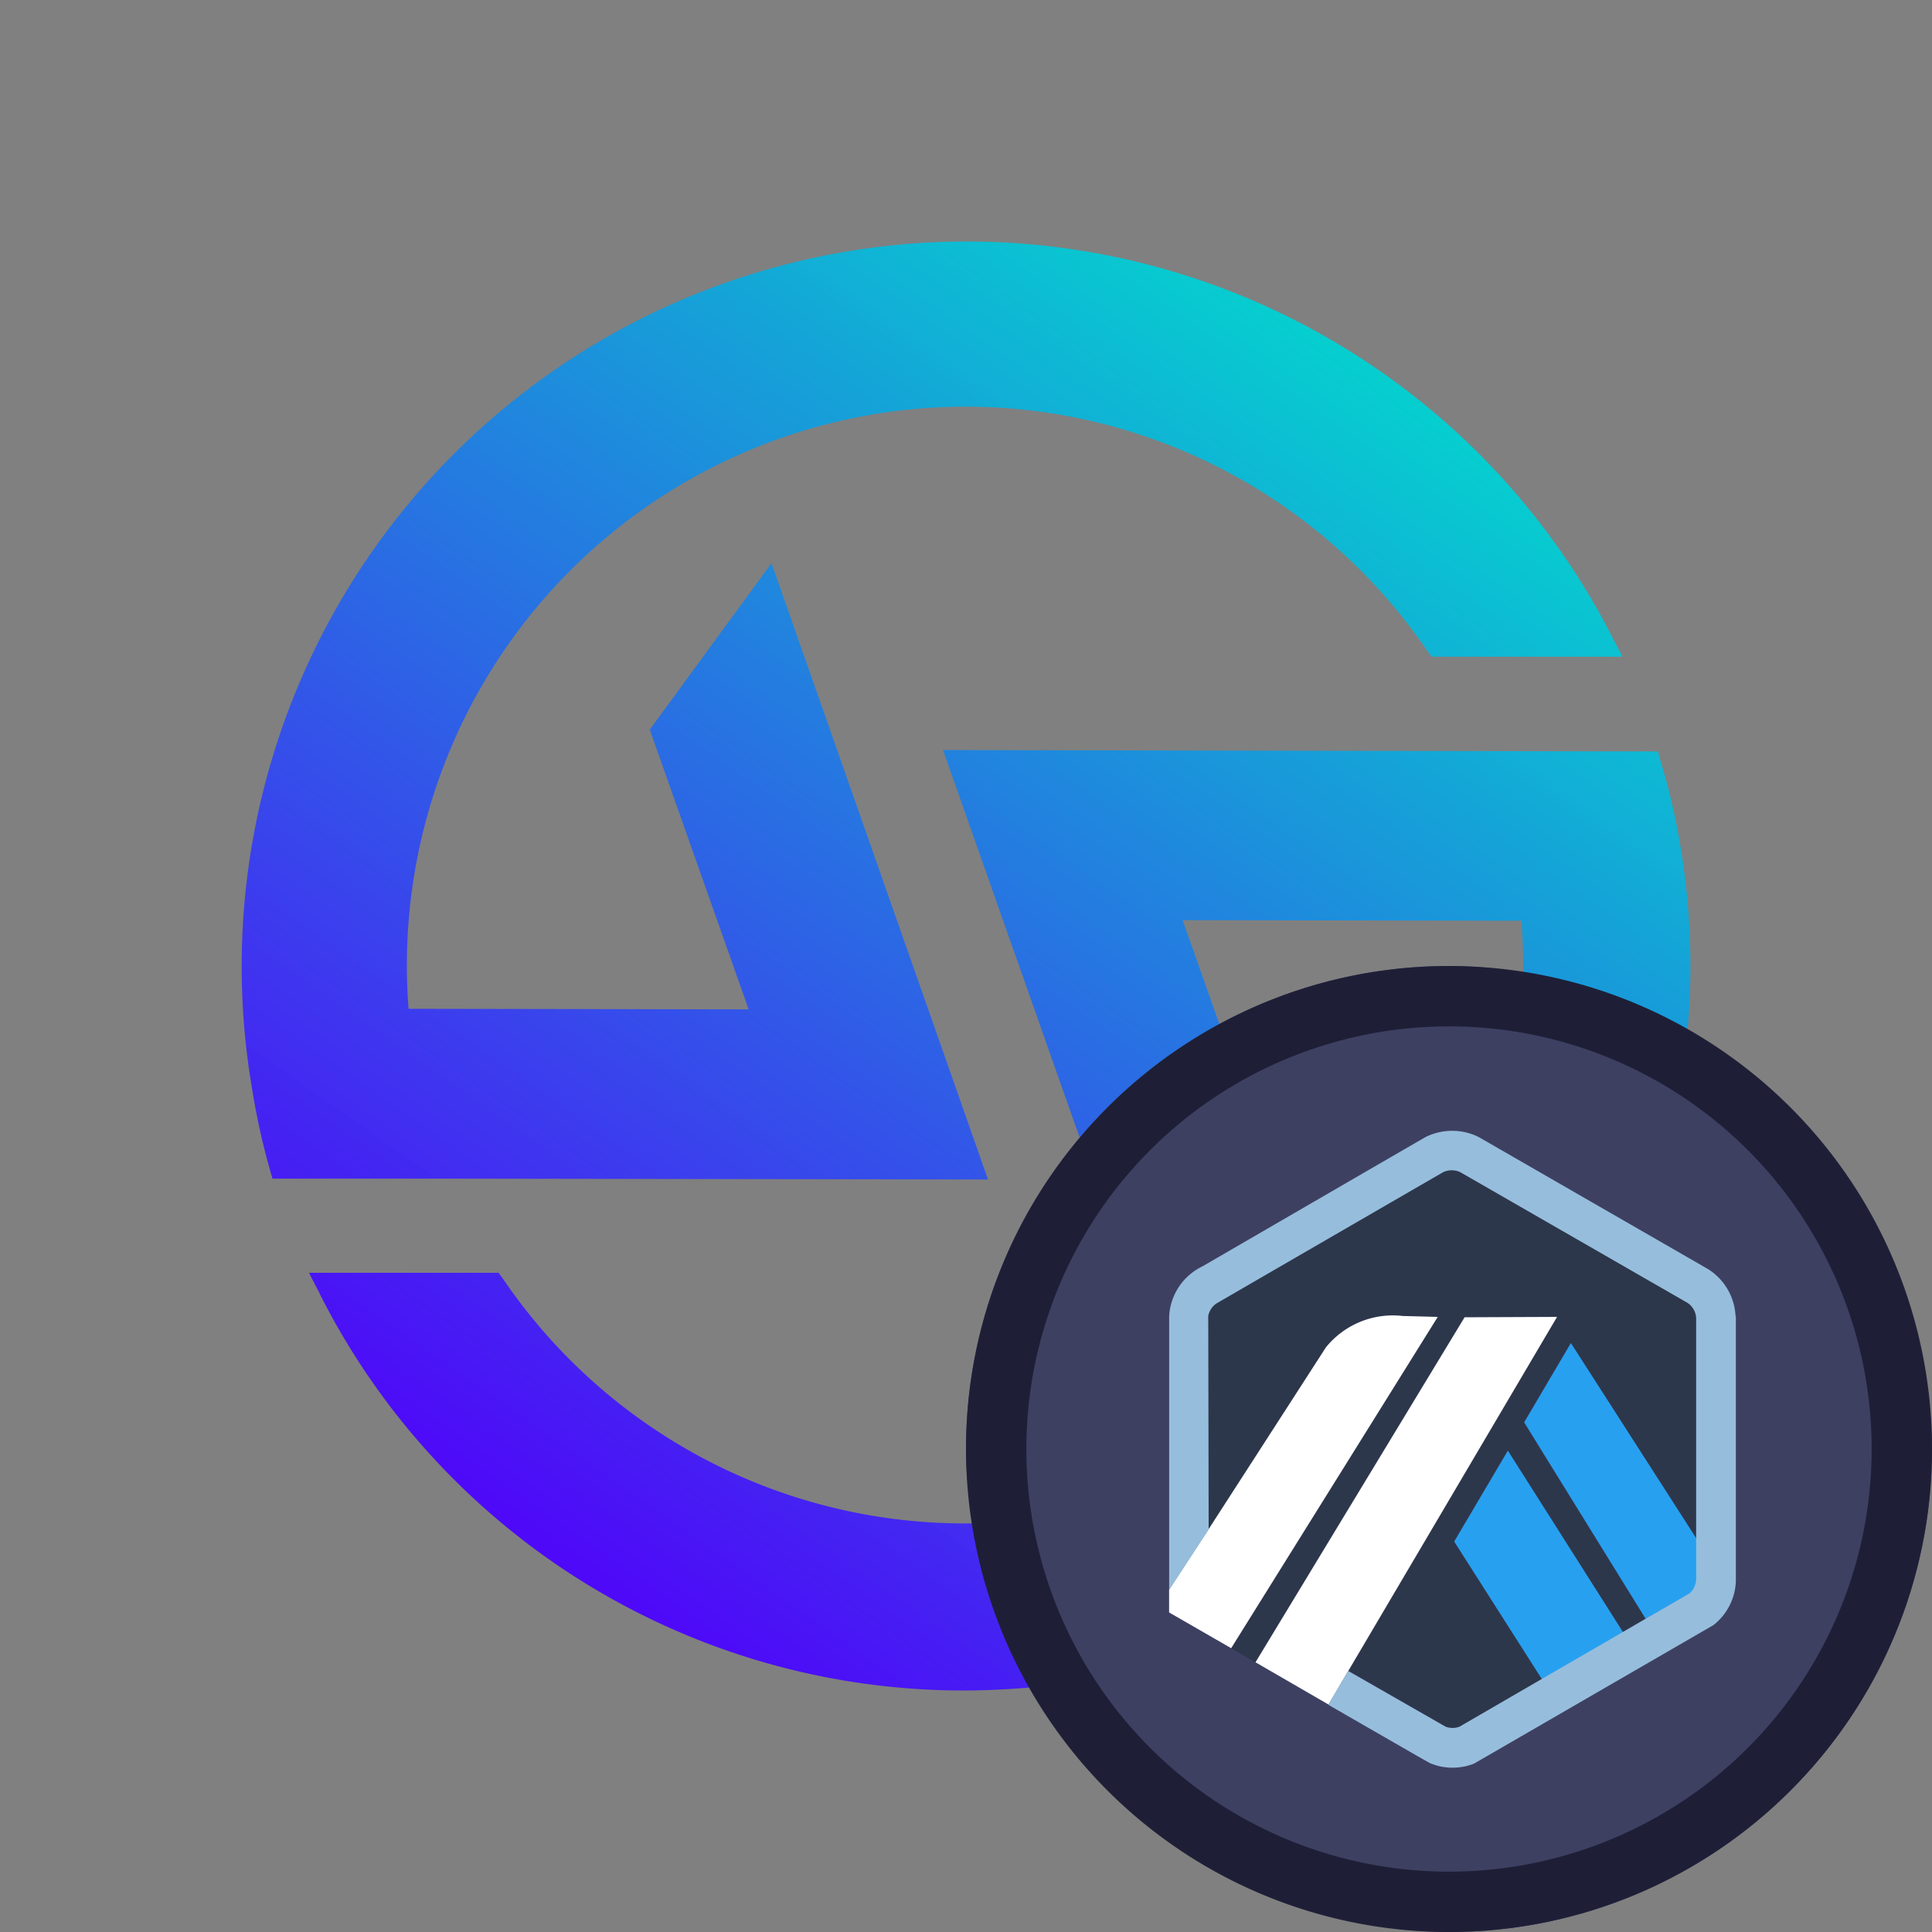 <svg xmlns="http://www.w3.org/2000/svg" width="40" height="40"><rect width="100%" height="100%" fill="#808080" stroke="none"/><defs><linearGradient id="a" x1=".8" y1=".087" x2=".225" y2=".91" gradientUnits="objectBoundingBox"><stop offset="0" stop-color="#03d1cf" stop-opacity=".988"/><stop offset="1" stop-color="#4e09f8"/></linearGradient></defs><path data-name="Rectangle 545" fill="none" d="M0 0h40v40H0z"/><path data-name="Union 13" d="m21343.656 745.806-.232-.45h3.926l.1.137a11.559 11.559 0 0 0 21.076-7.426l-7.014-.012 2.047 5.793-2.508 3.446-4.5-12.761 14.8.029.064.225a13.556 13.556 0 0 1 .4 1.715 15 15 0 0 1-12.285 17.293 16.386 16.386 0 0 1-2.549.209 14.926 14.926 0 0 1-13.328-8.2Zm2.52-2.4h-3.508l-.064-.225a14.629 14.629 0 0 1-.367-1.691 15.007 15.007 0 0 1 28.148-9.339l.232.45h-3.951l-.1-.137a11.566 11.566 0 0 0-21.08 7.426l7.041.012-2.047-5.792 2.52-3.446 4.482 12.76Z" transform="translate(-21337.027 -719.004)" fill="url(#a)"/><g data-name="Group 292" transform="translate(20 20)"><rect width="20" height="20" rx="10" fill="#3e4062"/><path data-name="base - Outline" d="M10 1.25A8.75 8.75 0 1 0 18.75 10 8.75 8.75 0 0 0 10 1.25M10 0A10 10 0 1 1 0 10 10 10 0 0 1 10 0Z" fill="#1e1f37"/><path data-name="Rectangle 213" fill="none" d="M0 0h20v20H0z"/><path data-name="Path 348" d="m11.551 9.45.967-1.641 2.607 4.061v.78-5.361a.4.4 0 0 0-.186-.321l-4.7-2.7a.414.414 0 0 0-.359 0l-.042.024-.016.01-4.556 2.641-.018.007a.411.411 0 0 0-.067.039.4.4 0 0 0-.169.3l.008 4.375 2.429-3.765a1.781 1.781 0 0 1 1.59-.651l.726.019-4.278 6.859.5.29 4.332-7.14 1.914-.007-4.314 7.32 1.8 1.035.215.125a.413.413 0 0 0 .29 0l4.76-2.759-.91.528Zm.375 5.316-1.819-2.852 1.109-1.882 2.387 3.757Z" fill="#2d374b"/><path data-name="Path 349" d="m10.108 11.916 1.818 2.853 1.679-.973-2.386-3.761Z" fill="#28a0f0"/><path data-name="Path 350" d="M15.132 12.648v-.78l-2.608-4.061-.967 1.641 2.517 4.071.91-.528a.4.4 0 0 0 .149-.294Z" fill="#28a0f0"/><path data-name="Path 351" d="m4.205 13.384 1.285.74 4.277-6.859-.726-.019a1.781 1.781 0 0 0-1.59.651l-2.429 3.765-.817 1.25Z" fill="#fff"/><path data-name="Path 352" d="m12.237 7.265-1.914.008-4.329 7.143 1.512.875.411-.7Z" fill="#fff"/><path data-name="Path 353" d="M15.933 7.254a1.219 1.219 0 0 0-.572-.98l-4.75-2.735a1.238 1.238 0 0 0-1.091 0c-.04.02-4.625 2.68-4.625 2.68a1.217 1.217 0 0 0-.689 1.032v5.665l.818-1.25-.009-4.37a.389.389 0 0 1 0-.048.4.4 0 0 1 .162-.256c.021-.015 4.685-2.715 4.7-2.722a.414.414 0 0 1 .359 0l4.695 2.7a.4.4 0 0 1 .186.321v5.405a.4.4 0 0 1-.14.294l-.91.527-.47.273-1.679.973-1.7.986a.412.412 0 0 1-.29 0l-2.015-1.153-.411.7 1.81 1.042.157.089.125.071a1.176 1.176 0 0 0 .48.1 1.21 1.21 0 0 0 .444-.084l4.955-2.867a1.209 1.209 0 0 0 .466-.911V7.254Z" fill="#96bedc"/></g></svg>